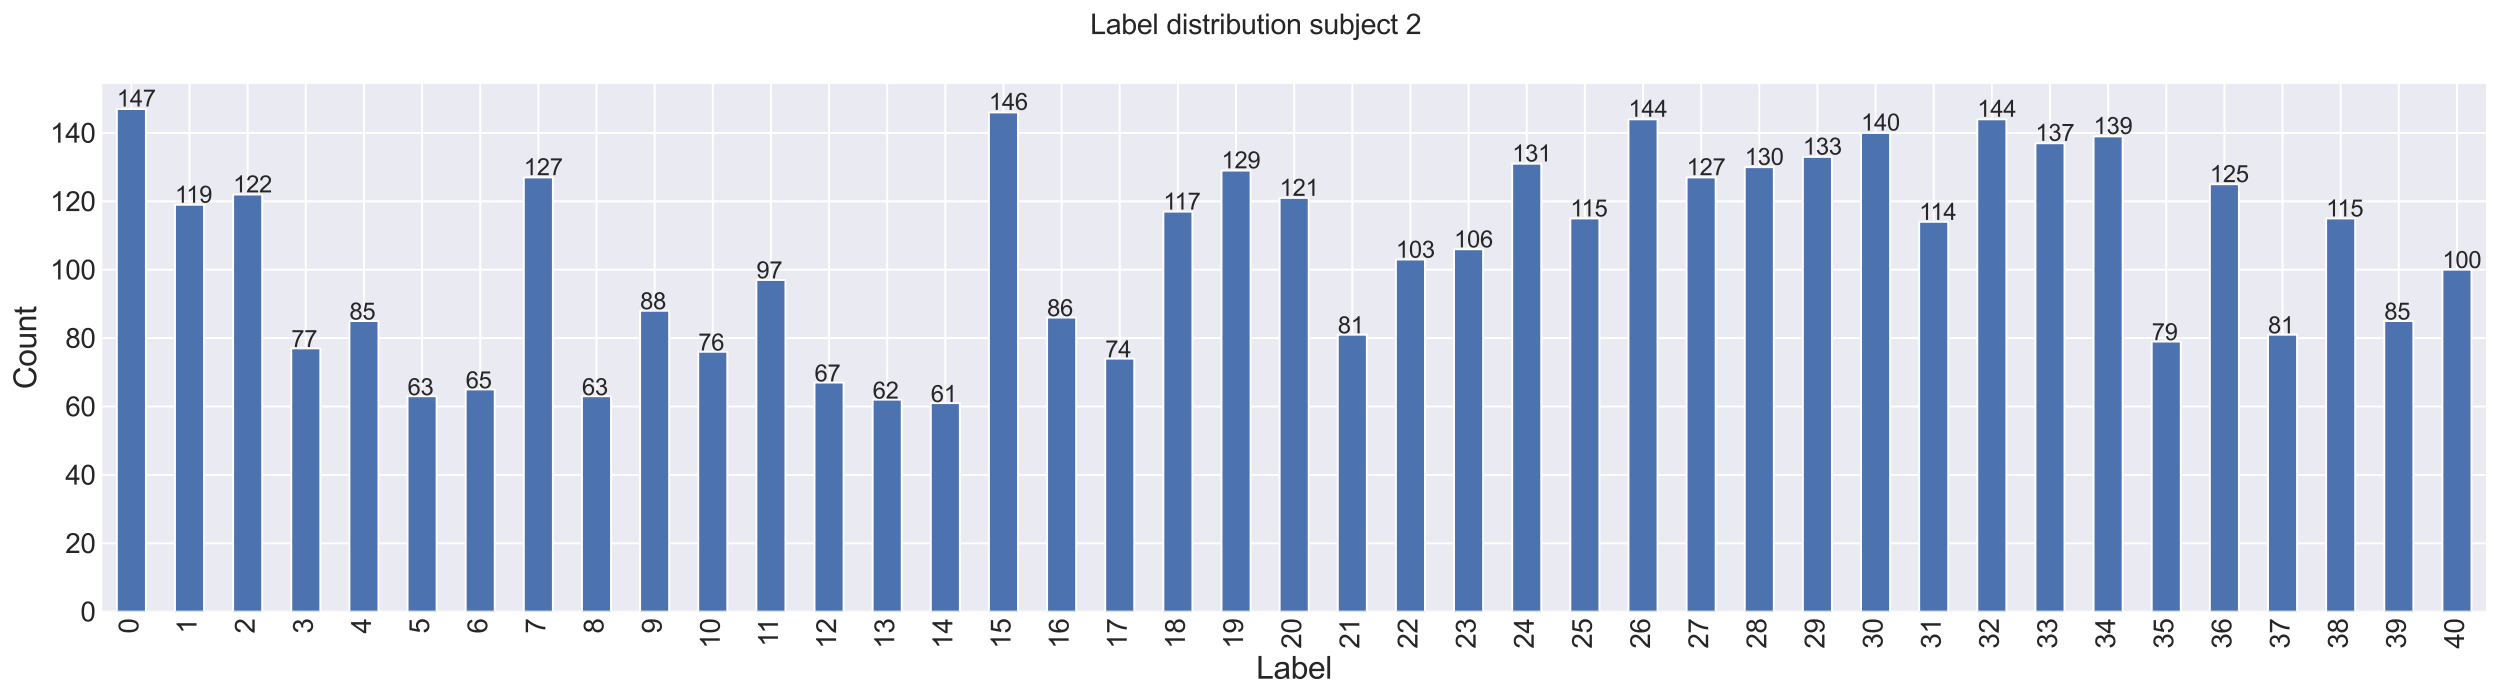 <?xml version="1.0" encoding="utf-8" standalone="no"?>
<!DOCTYPE svg PUBLIC "-//W3C//DTD SVG 1.1//EN"
  "http://www.w3.org/Graphics/SVG/1.1/DTD/svg11.dtd">
<svg xmlns:xlink="http://www.w3.org/1999/xlink" width="1287.488pt" height="359.903pt" viewBox="0 0 1287.488 359.903" xmlns="http://www.w3.org/2000/svg" version="1.1">
 <defs>
  <style type="text/css">*{stroke-linejoin: round; stroke-linecap: butt}</style>
 </defs>
 <g id="figure_1">
  <g id="patch_1">
   <path d="M 0 359.903 
L 1287.488 359.903 
L 1287.488 0 
L 0 0 
z
" style="fill: #ffffff"/>
  </g>
  <g id="axes_1">
   <g id="patch_2">
    <path d="M 52.688 315 
L 1280.288 315 
L 1280.288 43.2 
L 52.688 43.2 
z
" style="fill: #eaeaf2"/>
   </g>
   <g id="matplotlib.axis_1">
    <g id="xtick_1">
     <g id="line2d_1">
      <path d="M 67.659 315 
L 67.659 43.2 
" clip-path="url(#pab0246511f)" style="fill: none; stroke: #ffffff; stroke-linecap: round"/>
     </g>
     <g id="text_1">
      <!-- 0 -->
      <g style="fill: #262626" transform="translate(71.278 326.285)rotate(-90)scale(0.14 -0.14)">
       <defs>
        <path id="ArialMT-30" d="M 266 2259 
Q 266 3072 433 3567 
Q 600 4063 929 4331 
Q 1259 4600 1759 4600 
Q 2128 4600 2406 4451 
Q 2684 4303 2865 4023 
Q 3047 3744 3150 3342 
Q 3253 2941 3253 2259 
Q 3253 1453 3087 958 
Q 2922 463 2592 192 
Q 2263 -78 1759 -78 
Q 1097 -78 719 397 
Q 266 969 266 2259 
z
M 844 2259 
Q 844 1131 1108 757 
Q 1372 384 1759 384 
Q 2147 384 2411 759 
Q 2675 1134 2675 2259 
Q 2675 3391 2411 3762 
Q 2147 4134 1753 4134 
Q 1366 4134 1134 3806 
Q 844 3388 844 2259 
z
" transform="scale(0.016)"/>
       </defs>
       <use xlink:href="#ArialMT-30"/>
      </g>
     </g>
    </g>
    <g id="xtick_2">
     <g id="line2d_2">
      <path d="M 97.601 315 
L 97.601 43.2 
" clip-path="url(#pab0246511f)" style="fill: none; stroke: #ffffff; stroke-linecap: round"/>
     </g>
     <g id="text_2">
      <!-- 1 -->
      <g style="fill: #262626" transform="translate(101.22 326.285)rotate(-90)scale(0.14 -0.14)">
       <defs>
        <path id="ArialMT-31" d="M 2384 0 
L 1822 0 
L 1822 3584 
Q 1619 3391 1289 3197 
Q 959 3003 697 2906 
L 697 3450 
Q 1169 3672 1522 3987 
Q 1875 4303 2022 4600 
L 2384 4600 
L 2384 0 
z
" transform="scale(0.016)"/>
       </defs>
       <use xlink:href="#ArialMT-31"/>
      </g>
     </g>
    </g>
    <g id="xtick_3">
     <g id="line2d_3">
      <path d="M 127.542 315 
L 127.542 43.2 
" clip-path="url(#pab0246511f)" style="fill: none; stroke: #ffffff; stroke-linecap: round"/>
     </g>
     <g id="text_3">
      <!-- 2 -->
      <g style="fill: #262626" transform="translate(131.161 326.285)rotate(-90)scale(0.14 -0.14)">
       <defs>
        <path id="ArialMT-32" d="M 3222 541 
L 3222 0 
L 194 0 
Q 188 203 259 391 
Q 375 700 629 1000 
Q 884 1300 1366 1694 
Q 2113 2306 2375 2664 
Q 2638 3022 2638 3341 
Q 2638 3675 2398 3904 
Q 2159 4134 1775 4134 
Q 1369 4134 1125 3890 
Q 881 3647 878 3216 
L 300 3275 
Q 359 3922 746 4261 
Q 1134 4600 1788 4600 
Q 2447 4600 2831 4234 
Q 3216 3869 3216 3328 
Q 3216 3053 3103 2787 
Q 2991 2522 2730 2228 
Q 2469 1934 1863 1422 
Q 1356 997 1212 845 
Q 1069 694 975 541 
L 3222 541 
z
" transform="scale(0.016)"/>
       </defs>
       <use xlink:href="#ArialMT-32"/>
      </g>
     </g>
    </g>
    <g id="xtick_4">
     <g id="line2d_4">
      <path d="M 157.484 315 
L 157.484 43.2 
" clip-path="url(#pab0246511f)" style="fill: none; stroke: #ffffff; stroke-linecap: round"/>
     </g>
     <g id="text_4">
      <!-- 3 -->
      <g style="fill: #262626" transform="translate(161.103 326.285)rotate(-90)scale(0.14 -0.14)">
       <defs>
        <path id="ArialMT-33" d="M 269 1209 
L 831 1284 
Q 928 806 1161 595 
Q 1394 384 1728 384 
Q 2125 384 2398 659 
Q 2672 934 2672 1341 
Q 2672 1728 2419 1979 
Q 2166 2231 1775 2231 
Q 1616 2231 1378 2169 
L 1441 2663 
Q 1497 2656 1531 2656 
Q 1891 2656 2178 2843 
Q 2466 3031 2466 3422 
Q 2466 3731 2256 3934 
Q 2047 4138 1716 4138 
Q 1388 4138 1169 3931 
Q 950 3725 888 3313 
L 325 3413 
Q 428 3978 793 4289 
Q 1159 4600 1703 4600 
Q 2078 4600 2393 4439 
Q 2709 4278 2876 4000 
Q 3044 3722 3044 3409 
Q 3044 3113 2884 2869 
Q 2725 2625 2413 2481 
Q 2819 2388 3044 2092 
Q 3269 1797 3269 1353 
Q 3269 753 2831 336 
Q 2394 -81 1725 -81 
Q 1122 -81 723 278 
Q 325 638 269 1209 
z
" transform="scale(0.016)"/>
       </defs>
       <use xlink:href="#ArialMT-33"/>
      </g>
     </g>
    </g>
    <g id="xtick_5">
     <g id="line2d_5">
      <path d="M 187.425 315 
L 187.425 43.2 
" clip-path="url(#pab0246511f)" style="fill: none; stroke: #ffffff; stroke-linecap: round"/>
     </g>
     <g id="text_5">
      <!-- 4 -->
      <g style="fill: #262626" transform="translate(191.044 326.285)rotate(-90)scale(0.14 -0.14)">
       <defs>
        <path id="ArialMT-34" d="M 2069 0 
L 2069 1097 
L 81 1097 
L 81 1613 
L 2172 4581 
L 2631 4581 
L 2631 1613 
L 3250 1613 
L 3250 1097 
L 2631 1097 
L 2631 0 
L 2069 0 
z
M 2069 1613 
L 2069 3678 
L 634 1613 
L 2069 1613 
z
" transform="scale(0.016)"/>
       </defs>
       <use xlink:href="#ArialMT-34"/>
      </g>
     </g>
    </g>
    <g id="xtick_6">
     <g id="line2d_6">
      <path d="M 217.366 315 
L 217.366 43.2 
" clip-path="url(#pab0246511f)" style="fill: none; stroke: #ffffff; stroke-linecap: round"/>
     </g>
     <g id="text_6">
      <!-- 5 -->
      <g style="fill: #262626" transform="translate(220.986 326.285)rotate(-90)scale(0.14 -0.14)">
       <defs>
        <path id="ArialMT-35" d="M 266 1200 
L 856 1250 
Q 922 819 1161 601 
Q 1400 384 1738 384 
Q 2144 384 2425 690 
Q 2706 997 2706 1503 
Q 2706 1984 2436 2262 
Q 2166 2541 1728 2541 
Q 1456 2541 1237 2417 
Q 1019 2294 894 2097 
L 366 2166 
L 809 4519 
L 3088 4519 
L 3088 3981 
L 1259 3981 
L 1013 2750 
Q 1425 3038 1878 3038 
Q 2478 3038 2890 2622 
Q 3303 2206 3303 1553 
Q 3303 931 2941 478 
Q 2500 -78 1738 -78 
Q 1113 -78 717 272 
Q 322 622 266 1200 
z
" transform="scale(0.016)"/>
       </defs>
       <use xlink:href="#ArialMT-35"/>
      </g>
     </g>
    </g>
    <g id="xtick_7">
     <g id="line2d_7">
      <path d="M 247.308 315 
L 247.308 43.2 
" clip-path="url(#pab0246511f)" style="fill: none; stroke: #ffffff; stroke-linecap: round"/>
     </g>
     <g id="text_7">
      <!-- 6 -->
      <g style="fill: #262626" transform="translate(250.927 326.285)rotate(-90)scale(0.14 -0.14)">
       <defs>
        <path id="ArialMT-36" d="M 3184 3459 
L 2625 3416 
Q 2550 3747 2413 3897 
Q 2184 4138 1850 4138 
Q 1581 4138 1378 3988 
Q 1113 3794 959 3422 
Q 806 3050 800 2363 
Q 1003 2672 1297 2822 
Q 1591 2972 1913 2972 
Q 2475 2972 2870 2558 
Q 3266 2144 3266 1488 
Q 3266 1056 3080 686 
Q 2894 316 2569 119 
Q 2244 -78 1831 -78 
Q 1128 -78 684 439 
Q 241 956 241 2144 
Q 241 3472 731 4075 
Q 1159 4600 1884 4600 
Q 2425 4600 2770 4297 
Q 3116 3994 3184 3459 
z
M 888 1484 
Q 888 1194 1011 928 
Q 1134 663 1356 523 
Q 1578 384 1822 384 
Q 2178 384 2434 671 
Q 2691 959 2691 1453 
Q 2691 1928 2437 2201 
Q 2184 2475 1800 2475 
Q 1419 2475 1153 2201 
Q 888 1928 888 1484 
z
" transform="scale(0.016)"/>
       </defs>
       <use xlink:href="#ArialMT-36"/>
      </g>
     </g>
    </g>
    <g id="xtick_8">
     <g id="line2d_8">
      <path d="M 277.249 315 
L 277.249 43.2 
" clip-path="url(#pab0246511f)" style="fill: none; stroke: #ffffff; stroke-linecap: round"/>
     </g>
     <g id="text_8">
      <!-- 7 -->
      <g style="fill: #262626" transform="translate(280.869 326.285)rotate(-90)scale(0.14 -0.14)">
       <defs>
        <path id="ArialMT-37" d="M 303 3981 
L 303 4522 
L 3269 4522 
L 3269 4084 
Q 2831 3619 2401 2847 
Q 1972 2075 1738 1259 
Q 1569 684 1522 0 
L 944 0 
Q 953 541 1156 1306 
Q 1359 2072 1739 2783 
Q 2119 3494 2547 3981 
L 303 3981 
z
" transform="scale(0.016)"/>
       </defs>
       <use xlink:href="#ArialMT-37"/>
      </g>
     </g>
    </g>
    <g id="xtick_9">
     <g id="line2d_9">
      <path d="M 307.191 315 
L 307.191 43.2 
" clip-path="url(#pab0246511f)" style="fill: none; stroke: #ffffff; stroke-linecap: round"/>
     </g>
     <g id="text_9">
      <!-- 8 -->
      <g style="fill: #262626" transform="translate(310.81 326.285)rotate(-90)scale(0.14 -0.14)">
       <defs>
        <path id="ArialMT-38" d="M 1131 2484 
Q 781 2613 612 2850 
Q 444 3088 444 3419 
Q 444 3919 803 4259 
Q 1163 4600 1759 4600 
Q 2359 4600 2725 4251 
Q 3091 3903 3091 3403 
Q 3091 3084 2923 2848 
Q 2756 2613 2416 2484 
Q 2838 2347 3058 2040 
Q 3278 1734 3278 1309 
Q 3278 722 2862 322 
Q 2447 -78 1769 -78 
Q 1091 -78 675 323 
Q 259 725 259 1325 
Q 259 1772 486 2073 
Q 713 2375 1131 2484 
z
M 1019 3438 
Q 1019 3113 1228 2906 
Q 1438 2700 1772 2700 
Q 2097 2700 2305 2904 
Q 2513 3109 2513 3406 
Q 2513 3716 2298 3927 
Q 2084 4138 1766 4138 
Q 1444 4138 1231 3931 
Q 1019 3725 1019 3438 
z
M 838 1322 
Q 838 1081 952 856 
Q 1066 631 1291 507 
Q 1516 384 1775 384 
Q 2178 384 2440 643 
Q 2703 903 2703 1303 
Q 2703 1709 2433 1975 
Q 2163 2241 1756 2241 
Q 1359 2241 1098 1978 
Q 838 1716 838 1322 
z
" transform="scale(0.016)"/>
       </defs>
       <use xlink:href="#ArialMT-38"/>
      </g>
     </g>
    </g>
    <g id="xtick_10">
     <g id="line2d_10">
      <path d="M 337.132 315 
L 337.132 43.2 
" clip-path="url(#pab0246511f)" style="fill: none; stroke: #ffffff; stroke-linecap: round"/>
     </g>
     <g id="text_10">
      <!-- 9 -->
      <g style="fill: #262626" transform="translate(340.752 326.285)rotate(-90)scale(0.14 -0.14)">
       <defs>
        <path id="ArialMT-39" d="M 350 1059 
L 891 1109 
Q 959 728 1153 556 
Q 1347 384 1650 384 
Q 1909 384 2104 503 
Q 2300 622 2425 820 
Q 2550 1019 2634 1356 
Q 2719 1694 2719 2044 
Q 2719 2081 2716 2156 
Q 2547 1888 2255 1720 
Q 1963 1553 1622 1553 
Q 1053 1553 659 1965 
Q 266 2378 266 3053 
Q 266 3750 677 4175 
Q 1088 4600 1706 4600 
Q 2153 4600 2523 4359 
Q 2894 4119 3086 3673 
Q 3278 3228 3278 2384 
Q 3278 1506 3087 986 
Q 2897 466 2520 194 
Q 2144 -78 1638 -78 
Q 1100 -78 759 220 
Q 419 519 350 1059 
z
M 2653 3081 
Q 2653 3566 2395 3850 
Q 2138 4134 1775 4134 
Q 1400 4134 1122 3828 
Q 844 3522 844 3034 
Q 844 2597 1108 2323 
Q 1372 2050 1759 2050 
Q 2150 2050 2401 2323 
Q 2653 2597 2653 3081 
z
" transform="scale(0.016)"/>
       </defs>
       <use xlink:href="#ArialMT-39"/>
      </g>
     </g>
    </g>
    <g id="xtick_11">
     <g id="line2d_11">
      <path d="M 367.074 315 
L 367.074 43.2 
" clip-path="url(#pab0246511f)" style="fill: none; stroke: #ffffff; stroke-linecap: round"/>
     </g>
     <g id="text_11">
      <!-- 10 -->
      <g style="fill: #262626" transform="translate(370.693 334.071)rotate(-90)scale(0.14 -0.14)">
       <use xlink:href="#ArialMT-31"/>
       <use xlink:href="#ArialMT-30" x="55.615"/>
      </g>
     </g>
    </g>
    <g id="xtick_12">
     <g id="line2d_12">
      <path d="M 397.015 315 
L 397.015 43.2 
" clip-path="url(#pab0246511f)" style="fill: none; stroke: #ffffff; stroke-linecap: round"/>
     </g>
     <g id="text_12">
      <!-- 11 -->
      <g style="fill: #262626" transform="translate(400.634 333.038)rotate(-90)scale(0.14 -0.14)">
       <use xlink:href="#ArialMT-31"/>
       <use xlink:href="#ArialMT-31" x="48.24"/>
      </g>
     </g>
    </g>
    <g id="xtick_13">
     <g id="line2d_13">
      <path d="M 426.957 315 
L 426.957 43.2 
" clip-path="url(#pab0246511f)" style="fill: none; stroke: #ffffff; stroke-linecap: round"/>
     </g>
     <g id="text_13">
      <!-- 12 -->
      <g style="fill: #262626" transform="translate(430.576 334.071)rotate(-90)scale(0.14 -0.14)">
       <use xlink:href="#ArialMT-31"/>
       <use xlink:href="#ArialMT-32" x="55.615"/>
      </g>
     </g>
    </g>
    <g id="xtick_14">
     <g id="line2d_14">
      <path d="M 456.898 315 
L 456.898 43.2 
" clip-path="url(#pab0246511f)" style="fill: none; stroke: #ffffff; stroke-linecap: round"/>
     </g>
     <g id="text_14">
      <!-- 13 -->
      <g style="fill: #262626" transform="translate(460.517 334.071)rotate(-90)scale(0.14 -0.14)">
       <use xlink:href="#ArialMT-31"/>
       <use xlink:href="#ArialMT-33" x="55.615"/>
      </g>
     </g>
    </g>
    <g id="xtick_15">
     <g id="line2d_15">
      <path d="M 486.84 315 
L 486.84 43.2 
" clip-path="url(#pab0246511f)" style="fill: none; stroke: #ffffff; stroke-linecap: round"/>
     </g>
     <g id="text_15">
      <!-- 14 -->
      <g style="fill: #262626" transform="translate(490.459 334.071)rotate(-90)scale(0.14 -0.14)">
       <use xlink:href="#ArialMT-31"/>
       <use xlink:href="#ArialMT-34" x="55.615"/>
      </g>
     </g>
    </g>
    <g id="xtick_16">
     <g id="line2d_16">
      <path d="M 516.781 315 
L 516.781 43.2 
" clip-path="url(#pab0246511f)" style="fill: none; stroke: #ffffff; stroke-linecap: round"/>
     </g>
     <g id="text_16">
      <!-- 15 -->
      <g style="fill: #262626" transform="translate(520.4 334.071)rotate(-90)scale(0.14 -0.14)">
       <use xlink:href="#ArialMT-31"/>
       <use xlink:href="#ArialMT-35" x="55.615"/>
      </g>
     </g>
    </g>
    <g id="xtick_17">
     <g id="line2d_17">
      <path d="M 546.723 315 
L 546.723 43.2 
" clip-path="url(#pab0246511f)" style="fill: none; stroke: #ffffff; stroke-linecap: round"/>
     </g>
     <g id="text_17">
      <!-- 16 -->
      <g style="fill: #262626" transform="translate(550.342 334.071)rotate(-90)scale(0.14 -0.14)">
       <use xlink:href="#ArialMT-31"/>
       <use xlink:href="#ArialMT-36" x="55.615"/>
      </g>
     </g>
    </g>
    <g id="xtick_18">
     <g id="line2d_18">
      <path d="M 576.664 315 
L 576.664 43.2 
" clip-path="url(#pab0246511f)" style="fill: none; stroke: #ffffff; stroke-linecap: round"/>
     </g>
     <g id="text_18">
      <!-- 17 -->
      <g style="fill: #262626" transform="translate(580.283 334.071)rotate(-90)scale(0.14 -0.14)">
       <use xlink:href="#ArialMT-31"/>
       <use xlink:href="#ArialMT-37" x="55.615"/>
      </g>
     </g>
    </g>
    <g id="xtick_19">
     <g id="line2d_19">
      <path d="M 606.606 315 
L 606.606 43.2 
" clip-path="url(#pab0246511f)" style="fill: none; stroke: #ffffff; stroke-linecap: round"/>
     </g>
     <g id="text_19">
      <!-- 18 -->
      <g style="fill: #262626" transform="translate(610.225 334.071)rotate(-90)scale(0.14 -0.14)">
       <use xlink:href="#ArialMT-31"/>
       <use xlink:href="#ArialMT-38" x="55.615"/>
      </g>
     </g>
    </g>
    <g id="xtick_20">
     <g id="line2d_20">
      <path d="M 636.547 315 
L 636.547 43.2 
" clip-path="url(#pab0246511f)" style="fill: none; stroke: #ffffff; stroke-linecap: round"/>
     </g>
     <g id="text_20">
      <!-- 19 -->
      <g style="fill: #262626" transform="translate(640.166 334.071)rotate(-90)scale(0.14 -0.14)">
       <use xlink:href="#ArialMT-31"/>
       <use xlink:href="#ArialMT-39" x="55.615"/>
      </g>
     </g>
    </g>
    <g id="xtick_21">
     <g id="line2d_21">
      <path d="M 666.488 315 
L 666.488 43.2 
" clip-path="url(#pab0246511f)" style="fill: none; stroke: #ffffff; stroke-linecap: round"/>
     </g>
     <g id="text_21">
      <!-- 20 -->
      <g style="fill: #262626" transform="translate(670.108 334.071)rotate(-90)scale(0.14 -0.14)">
       <use xlink:href="#ArialMT-32"/>
       <use xlink:href="#ArialMT-30" x="55.615"/>
      </g>
     </g>
    </g>
    <g id="xtick_22">
     <g id="line2d_22">
      <path d="M 696.43 315 
L 696.43 43.2 
" clip-path="url(#pab0246511f)" style="fill: none; stroke: #ffffff; stroke-linecap: round"/>
     </g>
     <g id="text_22">
      <!-- 21 -->
      <g style="fill: #262626" transform="translate(700.049 334.071)rotate(-90)scale(0.14 -0.14)">
       <use xlink:href="#ArialMT-32"/>
       <use xlink:href="#ArialMT-31" x="55.615"/>
      </g>
     </g>
    </g>
    <g id="xtick_23">
     <g id="line2d_23">
      <path d="M 726.371 315 
L 726.371 43.2 
" clip-path="url(#pab0246511f)" style="fill: none; stroke: #ffffff; stroke-linecap: round"/>
     </g>
     <g id="text_23">
      <!-- 22 -->
      <g style="fill: #262626" transform="translate(729.991 334.071)rotate(-90)scale(0.14 -0.14)">
       <use xlink:href="#ArialMT-32"/>
       <use xlink:href="#ArialMT-32" x="55.615"/>
      </g>
     </g>
    </g>
    <g id="xtick_24">
     <g id="line2d_24">
      <path d="M 756.313 315 
L 756.313 43.2 
" clip-path="url(#pab0246511f)" style="fill: none; stroke: #ffffff; stroke-linecap: round"/>
     </g>
     <g id="text_24">
      <!-- 23 -->
      <g style="fill: #262626" transform="translate(759.932 334.071)rotate(-90)scale(0.14 -0.14)">
       <use xlink:href="#ArialMT-32"/>
       <use xlink:href="#ArialMT-33" x="55.615"/>
      </g>
     </g>
    </g>
    <g id="xtick_25">
     <g id="line2d_25">
      <path d="M 786.254 315 
L 786.254 43.2 
" clip-path="url(#pab0246511f)" style="fill: none; stroke: #ffffff; stroke-linecap: round"/>
     </g>
     <g id="text_25">
      <!-- 24 -->
      <g style="fill: #262626" transform="translate(789.874 334.071)rotate(-90)scale(0.14 -0.14)">
       <use xlink:href="#ArialMT-32"/>
       <use xlink:href="#ArialMT-34" x="55.615"/>
      </g>
     </g>
    </g>
    <g id="xtick_26">
     <g id="line2d_26">
      <path d="M 816.196 315 
L 816.196 43.2 
" clip-path="url(#pab0246511f)" style="fill: none; stroke: #ffffff; stroke-linecap: round"/>
     </g>
     <g id="text_26">
      <!-- 25 -->
      <g style="fill: #262626" transform="translate(819.815 334.071)rotate(-90)scale(0.14 -0.14)">
       <use xlink:href="#ArialMT-32"/>
       <use xlink:href="#ArialMT-35" x="55.615"/>
      </g>
     </g>
    </g>
    <g id="xtick_27">
     <g id="line2d_27">
      <path d="M 846.137 315 
L 846.137 43.2 
" clip-path="url(#pab0246511f)" style="fill: none; stroke: #ffffff; stroke-linecap: round"/>
     </g>
     <g id="text_27">
      <!-- 26 -->
      <g style="fill: #262626" transform="translate(849.756 334.071)rotate(-90)scale(0.14 -0.14)">
       <use xlink:href="#ArialMT-32"/>
       <use xlink:href="#ArialMT-36" x="55.615"/>
      </g>
     </g>
    </g>
    <g id="xtick_28">
     <g id="line2d_28">
      <path d="M 876.079 315 
L 876.079 43.2 
" clip-path="url(#pab0246511f)" style="fill: none; stroke: #ffffff; stroke-linecap: round"/>
     </g>
     <g id="text_28">
      <!-- 27 -->
      <g style="fill: #262626" transform="translate(879.698 334.071)rotate(-90)scale(0.14 -0.14)">
       <use xlink:href="#ArialMT-32"/>
       <use xlink:href="#ArialMT-37" x="55.615"/>
      </g>
     </g>
    </g>
    <g id="xtick_29">
     <g id="line2d_29">
      <path d="M 906.02 315 
L 906.02 43.2 
" clip-path="url(#pab0246511f)" style="fill: none; stroke: #ffffff; stroke-linecap: round"/>
     </g>
     <g id="text_29">
      <!-- 28 -->
      <g style="fill: #262626" transform="translate(909.639 334.071)rotate(-90)scale(0.14 -0.14)">
       <use xlink:href="#ArialMT-32"/>
       <use xlink:href="#ArialMT-38" x="55.615"/>
      </g>
     </g>
    </g>
    <g id="xtick_30">
     <g id="line2d_30">
      <path d="M 935.962 315 
L 935.962 43.2 
" clip-path="url(#pab0246511f)" style="fill: none; stroke: #ffffff; stroke-linecap: round"/>
     </g>
     <g id="text_30">
      <!-- 29 -->
      <g style="fill: #262626" transform="translate(939.581 334.071)rotate(-90)scale(0.14 -0.14)">
       <use xlink:href="#ArialMT-32"/>
       <use xlink:href="#ArialMT-39" x="55.615"/>
      </g>
     </g>
    </g>
    <g id="xtick_31">
     <g id="line2d_31">
      <path d="M 965.903 315 
L 965.903 43.2 
" clip-path="url(#pab0246511f)" style="fill: none; stroke: #ffffff; stroke-linecap: round"/>
     </g>
     <g id="text_31">
      <!-- 30 -->
      <g style="fill: #262626" transform="translate(969.522 334.071)rotate(-90)scale(0.14 -0.14)">
       <use xlink:href="#ArialMT-33"/>
       <use xlink:href="#ArialMT-30" x="55.615"/>
      </g>
     </g>
    </g>
    <g id="xtick_32">
     <g id="line2d_32">
      <path d="M 995.845 315 
L 995.845 43.2 
" clip-path="url(#pab0246511f)" style="fill: none; stroke: #ffffff; stroke-linecap: round"/>
     </g>
     <g id="text_32">
      <!-- 31 -->
      <g style="fill: #262626" transform="translate(999.464 334.071)rotate(-90)scale(0.14 -0.14)">
       <use xlink:href="#ArialMT-33"/>
       <use xlink:href="#ArialMT-31" x="55.615"/>
      </g>
     </g>
    </g>
    <g id="xtick_33">
     <g id="line2d_33">
      <path d="M 1025.786 315 
L 1025.786 43.2 
" clip-path="url(#pab0246511f)" style="fill: none; stroke: #ffffff; stroke-linecap: round"/>
     </g>
     <g id="text_33">
      <!-- 32 -->
      <g style="fill: #262626" transform="translate(1029.405 334.071)rotate(-90)scale(0.14 -0.14)">
       <use xlink:href="#ArialMT-33"/>
       <use xlink:href="#ArialMT-32" x="55.615"/>
      </g>
     </g>
    </g>
    <g id="xtick_34">
     <g id="line2d_34">
      <path d="M 1055.727 315 
L 1055.727 43.2 
" clip-path="url(#pab0246511f)" style="fill: none; stroke: #ffffff; stroke-linecap: round"/>
     </g>
     <g id="text_34">
      <!-- 33 -->
      <g style="fill: #262626" transform="translate(1059.347 334.071)rotate(-90)scale(0.14 -0.14)">
       <use xlink:href="#ArialMT-33"/>
       <use xlink:href="#ArialMT-33" x="55.615"/>
      </g>
     </g>
    </g>
    <g id="xtick_35">
     <g id="line2d_35">
      <path d="M 1085.669 315 
L 1085.669 43.2 
" clip-path="url(#pab0246511f)" style="fill: none; stroke: #ffffff; stroke-linecap: round"/>
     </g>
     <g id="text_35">
      <!-- 34 -->
      <g style="fill: #262626" transform="translate(1089.288 334.071)rotate(-90)scale(0.14 -0.14)">
       <use xlink:href="#ArialMT-33"/>
       <use xlink:href="#ArialMT-34" x="55.615"/>
      </g>
     </g>
    </g>
    <g id="xtick_36">
     <g id="line2d_36">
      <path d="M 1115.61 315 
L 1115.61 43.2 
" clip-path="url(#pab0246511f)" style="fill: none; stroke: #ffffff; stroke-linecap: round"/>
     </g>
     <g id="text_36">
      <!-- 35 -->
      <g style="fill: #262626" transform="translate(1119.23 334.071)rotate(-90)scale(0.14 -0.14)">
       <use xlink:href="#ArialMT-33"/>
       <use xlink:href="#ArialMT-35" x="55.615"/>
      </g>
     </g>
    </g>
    <g id="xtick_37">
     <g id="line2d_37">
      <path d="M 1145.552 315 
L 1145.552 43.2 
" clip-path="url(#pab0246511f)" style="fill: none; stroke: #ffffff; stroke-linecap: round"/>
     </g>
     <g id="text_37">
      <!-- 36 -->
      <g style="fill: #262626" transform="translate(1149.171 334.071)rotate(-90)scale(0.14 -0.14)">
       <use xlink:href="#ArialMT-33"/>
       <use xlink:href="#ArialMT-36" x="55.615"/>
      </g>
     </g>
    </g>
    <g id="xtick_38">
     <g id="line2d_38">
      <path d="M 1175.493 315 
L 1175.493 43.2 
" clip-path="url(#pab0246511f)" style="fill: none; stroke: #ffffff; stroke-linecap: round"/>
     </g>
     <g id="text_38">
      <!-- 37 -->
      <g style="fill: #262626" transform="translate(1179.113 334.071)rotate(-90)scale(0.14 -0.14)">
       <use xlink:href="#ArialMT-33"/>
       <use xlink:href="#ArialMT-37" x="55.615"/>
      </g>
     </g>
    </g>
    <g id="xtick_39">
     <g id="line2d_39">
      <path d="M 1205.435 315 
L 1205.435 43.2 
" clip-path="url(#pab0246511f)" style="fill: none; stroke: #ffffff; stroke-linecap: round"/>
     </g>
     <g id="text_39">
      <!-- 38 -->
      <g style="fill: #262626" transform="translate(1209.054 334.071)rotate(-90)scale(0.14 -0.14)">
       <use xlink:href="#ArialMT-33"/>
       <use xlink:href="#ArialMT-38" x="55.615"/>
      </g>
     </g>
    </g>
    <g id="xtick_40">
     <g id="line2d_40">
      <path d="M 1235.376 315 
L 1235.376 43.2 
" clip-path="url(#pab0246511f)" style="fill: none; stroke: #ffffff; stroke-linecap: round"/>
     </g>
     <g id="text_40">
      <!-- 39 -->
      <g style="fill: #262626" transform="translate(1238.995 334.071)rotate(-90)scale(0.14 -0.14)">
       <use xlink:href="#ArialMT-33"/>
       <use xlink:href="#ArialMT-39" x="55.615"/>
      </g>
     </g>
    </g>
    <g id="xtick_41">
     <g id="line2d_41">
      <path d="M 1265.318 315 
L 1265.318 43.2 
" clip-path="url(#pab0246511f)" style="fill: none; stroke: #ffffff; stroke-linecap: round"/>
     </g>
     <g id="text_41">
      <!-- 40 -->
      <g style="fill: #262626" transform="translate(1268.937 334.071)rotate(-90)scale(0.14 -0.14)">
       <use xlink:href="#ArialMT-34"/>
       <use xlink:href="#ArialMT-30" x="55.615"/>
      </g>
     </g>
    </g>
    <g id="text_42">
     <!-- Label -->
     <g style="fill: #262626" transform="translate(646.916 349.523)scale(0.16 -0.16)">
      <defs>
       <path id="ArialMT-4c" d="M 469 0 
L 469 4581 
L 1075 4581 
L 1075 541 
L 3331 541 
L 3331 0 
L 469 0 
z
" transform="scale(0.016)"/>
       <path id="ArialMT-61" d="M 2588 409 
Q 2275 144 1986 34 
Q 1697 -75 1366 -75 
Q 819 -75 525 192 
Q 231 459 231 875 
Q 231 1119 342 1320 
Q 453 1522 633 1644 
Q 813 1766 1038 1828 
Q 1203 1872 1538 1913 
Q 2219 1994 2541 2106 
Q 2544 2222 2544 2253 
Q 2544 2597 2384 2738 
Q 2169 2928 1744 2928 
Q 1347 2928 1158 2789 
Q 969 2650 878 2297 
L 328 2372 
Q 403 2725 575 2942 
Q 747 3159 1072 3276 
Q 1397 3394 1825 3394 
Q 2250 3394 2515 3294 
Q 2781 3194 2906 3042 
Q 3031 2891 3081 2659 
Q 3109 2516 3109 2141 
L 3109 1391 
Q 3109 606 3145 398 
Q 3181 191 3288 0 
L 2700 0 
Q 2613 175 2588 409 
z
M 2541 1666 
Q 2234 1541 1622 1453 
Q 1275 1403 1131 1340 
Q 988 1278 909 1158 
Q 831 1038 831 891 
Q 831 666 1001 516 
Q 1172 366 1500 366 
Q 1825 366 2078 508 
Q 2331 650 2450 897 
Q 2541 1088 2541 1459 
L 2541 1666 
z
" transform="scale(0.016)"/>
       <path id="ArialMT-62" d="M 941 0 
L 419 0 
L 419 4581 
L 981 4581 
L 981 2947 
Q 1338 3394 1891 3394 
Q 2197 3394 2470 3270 
Q 2744 3147 2920 2923 
Q 3097 2700 3197 2384 
Q 3297 2069 3297 1709 
Q 3297 856 2875 390 
Q 2453 -75 1863 -75 
Q 1275 -75 941 416 
L 941 0 
z
M 934 1684 
Q 934 1088 1097 822 
Q 1363 388 1816 388 
Q 2184 388 2453 708 
Q 2722 1028 2722 1663 
Q 2722 2313 2464 2622 
Q 2206 2931 1841 2931 
Q 1472 2931 1203 2611 
Q 934 2291 934 1684 
z
" transform="scale(0.016)"/>
       <path id="ArialMT-65" d="M 2694 1069 
L 3275 997 
Q 3138 488 2766 206 
Q 2394 -75 1816 -75 
Q 1088 -75 661 373 
Q 234 822 234 1631 
Q 234 2469 665 2931 
Q 1097 3394 1784 3394 
Q 2450 3394 2872 2941 
Q 3294 2488 3294 1666 
Q 3294 1616 3291 1516 
L 816 1516 
Q 847 969 1125 678 
Q 1403 388 1819 388 
Q 2128 388 2347 550 
Q 2566 713 2694 1069 
z
M 847 1978 
L 2700 1978 
Q 2663 2397 2488 2606 
Q 2219 2931 1791 2931 
Q 1403 2931 1139 2672 
Q 875 2413 847 1978 
z
" transform="scale(0.016)"/>
       <path id="ArialMT-6c" d="M 409 0 
L 409 4581 
L 972 4581 
L 972 0 
L 409 0 
z
" transform="scale(0.016)"/>
      </defs>
      <use xlink:href="#ArialMT-4c"/>
      <use xlink:href="#ArialMT-61" x="55.615"/>
      <use xlink:href="#ArialMT-62" x="111.23"/>
      <use xlink:href="#ArialMT-65" x="166.846"/>
      <use xlink:href="#ArialMT-6c" x="222.461"/>
     </g>
    </g>
   </g>
   <g id="matplotlib.axis_2">
    <g id="ytick_1">
     <g id="line2d_42">
      <path d="M 52.688 315 
L 1280.288 315 
" clip-path="url(#pab0246511f)" style="fill: none; stroke: #ffffff; stroke-linecap: round"/>
     </g>
     <g id="text_43">
      <!-- 0 -->
      <g style="fill: #262626" transform="translate(41.403 320.01)scale(0.14 -0.14)">
       <use xlink:href="#ArialMT-30"/>
      </g>
     </g>
    </g>
    <g id="ytick_2">
     <g id="line2d_43">
      <path d="M 52.688 279.781 
L 1280.288 279.781 
" clip-path="url(#pab0246511f)" style="fill: none; stroke: #ffffff; stroke-linecap: round"/>
     </g>
     <g id="text_44">
      <!-- 20 -->
      <g style="fill: #262626" transform="translate(33.618 284.792)scale(0.14 -0.14)">
       <use xlink:href="#ArialMT-32"/>
       <use xlink:href="#ArialMT-30" x="55.615"/>
      </g>
     </g>
    </g>
    <g id="ytick_3">
     <g id="line2d_44">
      <path d="M 52.688 244.563 
L 1280.288 244.563 
" clip-path="url(#pab0246511f)" style="fill: none; stroke: #ffffff; stroke-linecap: round"/>
     </g>
     <g id="text_45">
      <!-- 40 -->
      <g style="fill: #262626" transform="translate(33.618 249.573)scale(0.14 -0.14)">
       <use xlink:href="#ArialMT-34"/>
       <use xlink:href="#ArialMT-30" x="55.615"/>
      </g>
     </g>
    </g>
    <g id="ytick_4">
     <g id="line2d_45">
      <path d="M 52.688 209.344 
L 1280.288 209.344 
" clip-path="url(#pab0246511f)" style="fill: none; stroke: #ffffff; stroke-linecap: round"/>
     </g>
     <g id="text_46">
      <!-- 60 -->
      <g style="fill: #262626" transform="translate(33.618 214.354)scale(0.14 -0.14)">
       <use xlink:href="#ArialMT-36"/>
       <use xlink:href="#ArialMT-30" x="55.615"/>
      </g>
     </g>
    </g>
    <g id="ytick_5">
     <g id="line2d_46">
      <path d="M 52.688 174.125 
L 1280.288 174.125 
" clip-path="url(#pab0246511f)" style="fill: none; stroke: #ffffff; stroke-linecap: round"/>
     </g>
     <g id="text_47">
      <!-- 80 -->
      <g style="fill: #262626" transform="translate(33.618 179.136)scale(0.14 -0.14)">
       <use xlink:href="#ArialMT-38"/>
       <use xlink:href="#ArialMT-30" x="55.615"/>
      </g>
     </g>
    </g>
    <g id="ytick_6">
     <g id="line2d_47">
      <path d="M 52.688 138.907 
L 1280.288 138.907 
" clip-path="url(#pab0246511f)" style="fill: none; stroke: #ffffff; stroke-linecap: round"/>
     </g>
     <g id="text_48">
      <!-- 100 -->
      <g style="fill: #262626" transform="translate(25.832 143.917)scale(0.14 -0.14)">
       <use xlink:href="#ArialMT-31"/>
       <use xlink:href="#ArialMT-30" x="55.615"/>
       <use xlink:href="#ArialMT-30" x="111.23"/>
      </g>
     </g>
    </g>
    <g id="ytick_7">
     <g id="line2d_48">
      <path d="M 52.688 103.688 
L 1280.288 103.688 
" clip-path="url(#pab0246511f)" style="fill: none; stroke: #ffffff; stroke-linecap: round"/>
     </g>
     <g id="text_49">
      <!-- 120 -->
      <g style="fill: #262626" transform="translate(25.832 108.699)scale(0.14 -0.14)">
       <use xlink:href="#ArialMT-31"/>
       <use xlink:href="#ArialMT-32" x="55.615"/>
       <use xlink:href="#ArialMT-30" x="111.23"/>
      </g>
     </g>
    </g>
    <g id="ytick_8">
     <g id="line2d_49">
      <path d="M 52.688 68.469 
L 1280.288 68.469 
" clip-path="url(#pab0246511f)" style="fill: none; stroke: #ffffff; stroke-linecap: round"/>
     </g>
     <g id="text_50">
      <!-- 140 -->
      <g style="fill: #262626" transform="translate(25.832 73.48)scale(0.14 -0.14)">
       <use xlink:href="#ArialMT-31"/>
       <use xlink:href="#ArialMT-34" x="55.615"/>
       <use xlink:href="#ArialMT-30" x="111.23"/>
      </g>
     </g>
    </g>
    <g id="text_51">
     <!-- Count -->
     <g style="fill: #262626" transform="translate(18.652 200.446)rotate(-90)scale(0.16 -0.16)">
      <defs>
       <path id="ArialMT-43" d="M 3763 1606 
L 4369 1453 
Q 4178 706 3683 314 
Q 3188 -78 2472 -78 
Q 1731 -78 1267 223 
Q 803 525 561 1097 
Q 319 1669 319 2325 
Q 319 3041 592 3573 
Q 866 4106 1370 4382 
Q 1875 4659 2481 4659 
Q 3169 4659 3637 4309 
Q 4106 3959 4291 3325 
L 3694 3184 
Q 3534 3684 3231 3912 
Q 2928 4141 2469 4141 
Q 1941 4141 1586 3887 
Q 1231 3634 1087 3207 
Q 944 2781 944 2328 
Q 944 1744 1114 1308 
Q 1284 872 1643 656 
Q 2003 441 2422 441 
Q 2931 441 3284 734 
Q 3638 1028 3763 1606 
z
" transform="scale(0.016)"/>
       <path id="ArialMT-6f" d="M 213 1659 
Q 213 2581 725 3025 
Q 1153 3394 1769 3394 
Q 2453 3394 2887 2945 
Q 3322 2497 3322 1706 
Q 3322 1066 3130 698 
Q 2938 331 2570 128 
Q 2203 -75 1769 -75 
Q 1072 -75 642 372 
Q 213 819 213 1659 
z
M 791 1659 
Q 791 1022 1069 705 
Q 1347 388 1769 388 
Q 2188 388 2466 706 
Q 2744 1025 2744 1678 
Q 2744 2294 2464 2611 
Q 2184 2928 1769 2928 
Q 1347 2928 1069 2612 
Q 791 2297 791 1659 
z
" transform="scale(0.016)"/>
       <path id="ArialMT-75" d="M 2597 0 
L 2597 488 
Q 2209 -75 1544 -75 
Q 1250 -75 995 37 
Q 741 150 617 320 
Q 494 491 444 738 
Q 409 903 409 1263 
L 409 3319 
L 972 3319 
L 972 1478 
Q 972 1038 1006 884 
Q 1059 663 1231 536 
Q 1403 409 1656 409 
Q 1909 409 2131 539 
Q 2353 669 2445 892 
Q 2538 1116 2538 1541 
L 2538 3319 
L 3100 3319 
L 3100 0 
L 2597 0 
z
" transform="scale(0.016)"/>
       <path id="ArialMT-6e" d="M 422 0 
L 422 3319 
L 928 3319 
L 928 2847 
Q 1294 3394 1984 3394 
Q 2284 3394 2536 3286 
Q 2788 3178 2913 3003 
Q 3038 2828 3088 2588 
Q 3119 2431 3119 2041 
L 3119 0 
L 2556 0 
L 2556 2019 
Q 2556 2363 2490 2533 
Q 2425 2703 2258 2804 
Q 2091 2906 1866 2906 
Q 1506 2906 1245 2678 
Q 984 2450 984 1813 
L 984 0 
L 422 0 
z
" transform="scale(0.016)"/>
       <path id="ArialMT-74" d="M 1650 503 
L 1731 6 
Q 1494 -44 1306 -44 
Q 1000 -44 831 53 
Q 663 150 594 308 
Q 525 466 525 972 
L 525 2881 
L 113 2881 
L 113 3319 
L 525 3319 
L 525 4141 
L 1084 4478 
L 1084 3319 
L 1650 3319 
L 1650 2881 
L 1084 2881 
L 1084 941 
Q 1084 700 1114 631 
Q 1144 563 1211 522 
Q 1278 481 1403 481 
Q 1497 481 1650 503 
z
" transform="scale(0.016)"/>
      </defs>
      <use xlink:href="#ArialMT-43"/>
      <use xlink:href="#ArialMT-6f" x="72.217"/>
      <use xlink:href="#ArialMT-75" x="127.832"/>
      <use xlink:href="#ArialMT-6e" x="183.447"/>
      <use xlink:href="#ArialMT-74" x="239.062"/>
     </g>
    </g>
   </g>
   <g id="patch_3">
    <path d="M 60.174 315 
L 75.145 315 
L 75.145 56.143 
L 60.174 56.143 
z
" clip-path="url(#pab0246511f)" style="fill: #4c72b0; stroke: #ffffff; stroke-linejoin: miter"/>
   </g>
   <g id="patch_4">
    <path d="M 90.115 315 
L 105.086 315 
L 105.086 105.449 
L 90.115 105.449 
z
" clip-path="url(#pab0246511f)" style="fill: #4c72b0; stroke: #ffffff; stroke-linejoin: miter"/>
   </g>
   <g id="patch_5">
    <path d="M 120.057 315 
L 135.027 315 
L 135.027 100.166 
L 120.057 100.166 
z
" clip-path="url(#pab0246511f)" style="fill: #4c72b0; stroke: #ffffff; stroke-linejoin: miter"/>
   </g>
   <g id="patch_6">
    <path d="M 149.998 315 
L 164.969 315 
L 164.969 179.408 
L 149.998 179.408 
z
" clip-path="url(#pab0246511f)" style="fill: #4c72b0; stroke: #ffffff; stroke-linejoin: miter"/>
   </g>
   <g id="patch_7">
    <path d="M 179.94 315 
L 194.91 315 
L 194.91 165.321 
L 179.94 165.321 
z
" clip-path="url(#pab0246511f)" style="fill: #4c72b0; stroke: #ffffff; stroke-linejoin: miter"/>
   </g>
   <g id="patch_8">
    <path d="M 209.881 315 
L 224.852 315 
L 224.852 204.061 
L 209.881 204.061 
z
" clip-path="url(#pab0246511f)" style="fill: #4c72b0; stroke: #ffffff; stroke-linejoin: miter"/>
   </g>
   <g id="patch_9">
    <path d="M 239.823 315 
L 254.793 315 
L 254.793 200.539 
L 239.823 200.539 
z
" clip-path="url(#pab0246511f)" style="fill: #4c72b0; stroke: #ffffff; stroke-linejoin: miter"/>
   </g>
   <g id="patch_10">
    <path d="M 269.764 315 
L 284.735 315 
L 284.735 91.362 
L 269.764 91.362 
z
" clip-path="url(#pab0246511f)" style="fill: #4c72b0; stroke: #ffffff; stroke-linejoin: miter"/>
   </g>
   <g id="patch_11">
    <path d="M 299.706 315 
L 314.676 315 
L 314.676 204.061 
L 299.706 204.061 
z
" clip-path="url(#pab0246511f)" style="fill: #4c72b0; stroke: #ffffff; stroke-linejoin: miter"/>
   </g>
   <g id="patch_12">
    <path d="M 329.647 315 
L 344.618 315 
L 344.618 160.038 
L 329.647 160.038 
z
" clip-path="url(#pab0246511f)" style="fill: #4c72b0; stroke: #ffffff; stroke-linejoin: miter"/>
   </g>
   <g id="patch_13">
    <path d="M 359.588 315 
L 374.559 315 
L 374.559 181.169 
L 359.588 181.169 
z
" clip-path="url(#pab0246511f)" style="fill: #4c72b0; stroke: #ffffff; stroke-linejoin: miter"/>
   </g>
   <g id="patch_14">
    <path d="M 389.53 315 
L 404.501 315 
L 404.501 144.19 
L 389.53 144.19 
z
" clip-path="url(#pab0246511f)" style="fill: #4c72b0; stroke: #ffffff; stroke-linejoin: miter"/>
   </g>
   <g id="patch_15">
    <path d="M 419.471 315 
L 434.442 315 
L 434.442 197.017 
L 419.471 197.017 
z
" clip-path="url(#pab0246511f)" style="fill: #4c72b0; stroke: #ffffff; stroke-linejoin: miter"/>
   </g>
   <g id="patch_16">
    <path d="M 449.413 315 
L 464.384 315 
L 464.384 205.822 
L 449.413 205.822 
z
" clip-path="url(#pab0246511f)" style="fill: #4c72b0; stroke: #ffffff; stroke-linejoin: miter"/>
   </g>
   <g id="patch_17">
    <path d="M 479.354 315 
L 494.325 315 
L 494.325 207.583 
L 479.354 207.583 
z
" clip-path="url(#pab0246511f)" style="fill: #4c72b0; stroke: #ffffff; stroke-linejoin: miter"/>
   </g>
   <g id="patch_18">
    <path d="M 509.296 315 
L 524.266 315 
L 524.266 57.904 
L 509.296 57.904 
z
" clip-path="url(#pab0246511f)" style="fill: #4c72b0; stroke: #ffffff; stroke-linejoin: miter"/>
   </g>
   <g id="patch_19">
    <path d="M 539.237 315 
L 554.208 315 
L 554.208 163.56 
L 539.237 163.56 
z
" clip-path="url(#pab0246511f)" style="fill: #4c72b0; stroke: #ffffff; stroke-linejoin: miter"/>
   </g>
   <g id="patch_20">
    <path d="M 569.179 315 
L 584.149 315 
L 584.149 184.691 
L 569.179 184.691 
z
" clip-path="url(#pab0246511f)" style="fill: #4c72b0; stroke: #ffffff; stroke-linejoin: miter"/>
   </g>
   <g id="patch_21">
    <path d="M 599.12 315 
L 614.091 315 
L 614.091 108.971 
L 599.12 108.971 
z
" clip-path="url(#pab0246511f)" style="fill: #4c72b0; stroke: #ffffff; stroke-linejoin: miter"/>
   </g>
   <g id="patch_22">
    <path d="M 629.062 315 
L 644.032 315 
L 644.032 87.84 
L 629.062 87.84 
z
" clip-path="url(#pab0246511f)" style="fill: #4c72b0; stroke: #ffffff; stroke-linejoin: miter"/>
   </g>
   <g id="patch_23">
    <path d="M 659.003 315 
L 673.974 315 
L 673.974 101.927 
L 659.003 101.927 
z
" clip-path="url(#pab0246511f)" style="fill: #4c72b0; stroke: #ffffff; stroke-linejoin: miter"/>
   </g>
   <g id="patch_24">
    <path d="M 688.945 315 
L 703.915 315 
L 703.915 172.364 
L 688.945 172.364 
z
" clip-path="url(#pab0246511f)" style="fill: #4c72b0; stroke: #ffffff; stroke-linejoin: miter"/>
   </g>
   <g id="patch_25">
    <path d="M 718.886 315 
L 733.857 315 
L 733.857 133.624 
L 718.886 133.624 
z
" clip-path="url(#pab0246511f)" style="fill: #4c72b0; stroke: #ffffff; stroke-linejoin: miter"/>
   </g>
   <g id="patch_26">
    <path d="M 748.827 315 
L 763.798 315 
L 763.798 128.341 
L 748.827 128.341 
z
" clip-path="url(#pab0246511f)" style="fill: #4c72b0; stroke: #ffffff; stroke-linejoin: miter"/>
   </g>
   <g id="patch_27">
    <path d="M 778.769 315 
L 793.74 315 
L 793.74 84.318 
L 778.769 84.318 
z
" clip-path="url(#pab0246511f)" style="fill: #4c72b0; stroke: #ffffff; stroke-linejoin: miter"/>
   </g>
   <g id="patch_28">
    <path d="M 808.71 315 
L 823.681 315 
L 823.681 112.493 
L 808.71 112.493 
z
" clip-path="url(#pab0246511f)" style="fill: #4c72b0; stroke: #ffffff; stroke-linejoin: miter"/>
   </g>
   <g id="patch_29">
    <path d="M 838.652 315 
L 853.623 315 
L 853.623 61.426 
L 838.652 61.426 
z
" clip-path="url(#pab0246511f)" style="fill: #4c72b0; stroke: #ffffff; stroke-linejoin: miter"/>
   </g>
   <g id="patch_30">
    <path d="M 868.593 315 
L 883.564 315 
L 883.564 91.362 
L 868.593 91.362 
z
" clip-path="url(#pab0246511f)" style="fill: #4c72b0; stroke: #ffffff; stroke-linejoin: miter"/>
   </g>
   <g id="patch_31">
    <path d="M 898.535 315 
L 913.506 315 
L 913.506 86.079 
L 898.535 86.079 
z
" clip-path="url(#pab0246511f)" style="fill: #4c72b0; stroke: #ffffff; stroke-linejoin: miter"/>
   </g>
   <g id="patch_32">
    <path d="M 928.476 315 
L 943.447 315 
L 943.447 80.796 
L 928.476 80.796 
z
" clip-path="url(#pab0246511f)" style="fill: #4c72b0; stroke: #ffffff; stroke-linejoin: miter"/>
   </g>
   <g id="patch_33">
    <path d="M 958.418 315 
L 973.388 315 
L 973.388 68.469 
L 958.418 68.469 
z
" clip-path="url(#pab0246511f)" style="fill: #4c72b0; stroke: #ffffff; stroke-linejoin: miter"/>
   </g>
   <g id="patch_34">
    <path d="M 988.359 315 
L 1003.33 315 
L 1003.33 114.254 
L 988.359 114.254 
z
" clip-path="url(#pab0246511f)" style="fill: #4c72b0; stroke: #ffffff; stroke-linejoin: miter"/>
   </g>
   <g id="patch_35">
    <path d="M 1018.301 315 
L 1033.271 315 
L 1033.271 61.426 
L 1018.301 61.426 
z
" clip-path="url(#pab0246511f)" style="fill: #4c72b0; stroke: #ffffff; stroke-linejoin: miter"/>
   </g>
   <g id="patch_36">
    <path d="M 1048.242 315 
L 1063.213 315 
L 1063.213 73.752 
L 1048.242 73.752 
z
" clip-path="url(#pab0246511f)" style="fill: #4c72b0; stroke: #ffffff; stroke-linejoin: miter"/>
   </g>
   <g id="patch_37">
    <path d="M 1078.184 315 
L 1093.154 315 
L 1093.154 70.23 
L 1078.184 70.23 
z
" clip-path="url(#pab0246511f)" style="fill: #4c72b0; stroke: #ffffff; stroke-linejoin: miter"/>
   </g>
   <g id="patch_38">
    <path d="M 1108.125 315 
L 1123.096 315 
L 1123.096 175.886 
L 1108.125 175.886 
z
" clip-path="url(#pab0246511f)" style="fill: #4c72b0; stroke: #ffffff; stroke-linejoin: miter"/>
   </g>
   <g id="patch_39">
    <path d="M 1138.066 315 
L 1153.037 315 
L 1153.037 94.883 
L 1138.066 94.883 
z
" clip-path="url(#pab0246511f)" style="fill: #4c72b0; stroke: #ffffff; stroke-linejoin: miter"/>
   </g>
   <g id="patch_40">
    <path d="M 1168.008 315 
L 1182.979 315 
L 1182.979 172.364 
L 1168.008 172.364 
z
" clip-path="url(#pab0246511f)" style="fill: #4c72b0; stroke: #ffffff; stroke-linejoin: miter"/>
   </g>
   <g id="patch_41">
    <path d="M 1197.949 315 
L 1212.92 315 
L 1212.92 112.493 
L 1197.949 112.493 
z
" clip-path="url(#pab0246511f)" style="fill: #4c72b0; stroke: #ffffff; stroke-linejoin: miter"/>
   </g>
   <g id="patch_42">
    <path d="M 1227.891 315 
L 1242.862 315 
L 1242.862 165.321 
L 1227.891 165.321 
z
" clip-path="url(#pab0246511f)" style="fill: #4c72b0; stroke: #ffffff; stroke-linejoin: miter"/>
   </g>
   <g id="patch_43">
    <path d="M 1257.832 315 
L 1272.803 315 
L 1272.803 138.907 
L 1257.832 138.907 
z
" clip-path="url(#pab0246511f)" style="fill: #4c72b0; stroke: #ffffff; stroke-linejoin: miter"/>
   </g>
   <g id="patch_44">
    <path d="M 52.688 315 
L 52.688 43.2 
" style="fill: none"/>
   </g>
   <g id="patch_45">
    <path d="M 1280.288 315 
L 1280.288 43.2 
" style="fill: none"/>
   </g>
   <g id="patch_46">
    <path d="M 52.688 315 
L 1280.288 315 
" style="fill: none"/>
   </g>
   <g id="patch_47">
    <path d="M 52.688 43.2 
L 1280.288 43.2 
" style="fill: none"/>
   </g>
   <g id="text_52">
    <!-- 147 -->
    <g style="fill: #262626" transform="translate(60.174 54.849)scale(0.12 -0.12)">
     <use xlink:href="#ArialMT-31"/>
     <use xlink:href="#ArialMT-34" x="55.615"/>
     <use xlink:href="#ArialMT-37" x="111.23"/>
    </g>
   </g>
   <g id="text_53">
    <!-- 119 -->
    <g style="fill: #262626" transform="translate(90.115 104.401)scale(0.12 -0.12)">
     <use xlink:href="#ArialMT-31"/>
     <use xlink:href="#ArialMT-31" x="48.24"/>
     <use xlink:href="#ArialMT-39" x="103.855"/>
    </g>
   </g>
   <g id="text_54">
    <!-- 122 -->
    <g style="fill: #262626" transform="translate(120.057 99.092)scale(0.12 -0.12)">
     <use xlink:href="#ArialMT-31"/>
     <use xlink:href="#ArialMT-32" x="55.615"/>
     <use xlink:href="#ArialMT-32" x="111.23"/>
    </g>
   </g>
   <g id="text_55">
    <!-- 77 -->
    <g style="fill: #262626" transform="translate(149.998 178.73)scale(0.12 -0.12)">
     <use xlink:href="#ArialMT-37"/>
     <use xlink:href="#ArialMT-37" x="55.615"/>
    </g>
   </g>
   <g id="text_56">
    <!-- 85 -->
    <g style="fill: #262626" transform="translate(179.94 164.572)scale(0.12 -0.12)">
     <use xlink:href="#ArialMT-38"/>
     <use xlink:href="#ArialMT-35" x="55.615"/>
    </g>
   </g>
   <g id="text_57">
    <!-- 63 -->
    <g style="fill: #262626" transform="translate(209.881 203.507)scale(0.12 -0.12)">
     <use xlink:href="#ArialMT-36"/>
     <use xlink:href="#ArialMT-33" x="55.615"/>
    </g>
   </g>
   <g id="text_58">
    <!-- 65 -->
    <g style="fill: #262626" transform="translate(239.823 199.967)scale(0.12 -0.12)">
     <use xlink:href="#ArialMT-36"/>
     <use xlink:href="#ArialMT-35" x="55.615"/>
    </g>
   </g>
   <g id="text_59">
    <!-- 127 -->
    <g style="fill: #262626" transform="translate(269.764 90.243)scale(0.12 -0.12)">
     <use xlink:href="#ArialMT-31"/>
     <use xlink:href="#ArialMT-32" x="55.615"/>
     <use xlink:href="#ArialMT-37" x="111.23"/>
    </g>
   </g>
   <g id="text_60">
    <!-- 63 -->
    <g style="fill: #262626" transform="translate(299.706 203.507)scale(0.12 -0.12)">
     <use xlink:href="#ArialMT-36"/>
     <use xlink:href="#ArialMT-33" x="55.615"/>
    </g>
   </g>
   <g id="text_61">
    <!-- 88 -->
    <g style="fill: #262626" transform="translate(329.647 159.263)scale(0.12 -0.12)">
     <use xlink:href="#ArialMT-38"/>
     <use xlink:href="#ArialMT-38" x="55.615"/>
    </g>
   </g>
   <g id="text_62">
    <!-- 76 -->
    <g style="fill: #262626" transform="translate(359.588 180.5)scale(0.12 -0.12)">
     <use xlink:href="#ArialMT-37"/>
     <use xlink:href="#ArialMT-36" x="55.615"/>
    </g>
   </g>
   <g id="text_63">
    <!-- 97 -->
    <g style="fill: #262626" transform="translate(389.53 143.335)scale(0.12 -0.12)">
     <use xlink:href="#ArialMT-39"/>
     <use xlink:href="#ArialMT-37" x="55.615"/>
    </g>
   </g>
   <g id="text_64">
    <!-- 67 -->
    <g style="fill: #262626" transform="translate(419.471 196.428)scale(0.12 -0.12)">
     <use xlink:href="#ArialMT-36"/>
     <use xlink:href="#ArialMT-37" x="55.615"/>
    </g>
   </g>
   <g id="text_65">
    <!-- 62 -->
    <g style="fill: #262626" transform="translate(449.413 205.276)scale(0.12 -0.12)">
     <use xlink:href="#ArialMT-36"/>
     <use xlink:href="#ArialMT-32" x="55.615"/>
    </g>
   </g>
   <g id="text_66">
    <!-- 61 -->
    <g style="fill: #262626" transform="translate(479.354 207.046)scale(0.12 -0.12)">
     <use xlink:href="#ArialMT-36"/>
     <use xlink:href="#ArialMT-31" x="55.615"/>
    </g>
   </g>
   <g id="text_67">
    <!-- 146 -->
    <g style="fill: #262626" transform="translate(509.296 56.618)scale(0.12 -0.12)">
     <use xlink:href="#ArialMT-31"/>
     <use xlink:href="#ArialMT-34" x="55.615"/>
     <use xlink:href="#ArialMT-36" x="111.23"/>
    </g>
   </g>
   <g id="text_68">
    <!-- 86 -->
    <g style="fill: #262626" transform="translate(539.237 162.803)scale(0.12 -0.12)">
     <use xlink:href="#ArialMT-38"/>
     <use xlink:href="#ArialMT-36" x="55.615"/>
    </g>
   </g>
   <g id="text_69">
    <!-- 74 -->
    <g style="fill: #262626" transform="translate(569.179 184.039)scale(0.12 -0.12)">
     <use xlink:href="#ArialMT-37"/>
     <use xlink:href="#ArialMT-34" x="55.615"/>
    </g>
   </g>
   <g id="text_70">
    <!-- 117 -->
    <g style="fill: #262626" transform="translate(599.12 107.941)scale(0.12 -0.12)">
     <use xlink:href="#ArialMT-31"/>
     <use xlink:href="#ArialMT-31" x="48.24"/>
     <use xlink:href="#ArialMT-37" x="103.855"/>
    </g>
   </g>
   <g id="text_71">
    <!-- 129 -->
    <g style="fill: #262626" transform="translate(629.062 86.704)scale(0.12 -0.12)">
     <use xlink:href="#ArialMT-31"/>
     <use xlink:href="#ArialMT-32" x="55.615"/>
     <use xlink:href="#ArialMT-39" x="111.23"/>
    </g>
   </g>
   <g id="text_72">
    <!-- 121 -->
    <g style="fill: #262626" transform="translate(659.003 100.862)scale(0.12 -0.12)">
     <use xlink:href="#ArialMT-31"/>
     <use xlink:href="#ArialMT-32" x="55.615"/>
     <use xlink:href="#ArialMT-31" x="111.23"/>
    </g>
   </g>
   <g id="text_73">
    <!-- 81 -->
    <g style="fill: #262626" transform="translate(688.945 171.651)scale(0.12 -0.12)">
     <use xlink:href="#ArialMT-38"/>
     <use xlink:href="#ArialMT-31" x="55.615"/>
    </g>
   </g>
   <g id="text_74">
    <!-- 103 -->
    <g style="fill: #262626" transform="translate(718.886 132.717)scale(0.12 -0.12)">
     <use xlink:href="#ArialMT-31"/>
     <use xlink:href="#ArialMT-30" x="55.615"/>
     <use xlink:href="#ArialMT-33" x="111.23"/>
    </g>
   </g>
   <g id="text_75">
    <!-- 106 -->
    <g style="fill: #262626" transform="translate(748.827 127.408)scale(0.12 -0.12)">
     <use xlink:href="#ArialMT-31"/>
     <use xlink:href="#ArialMT-30" x="55.615"/>
     <use xlink:href="#ArialMT-36" x="111.23"/>
    </g>
   </g>
   <g id="text_76">
    <!-- 131 -->
    <g style="fill: #262626" transform="translate(778.769 83.164)scale(0.12 -0.12)">
     <use xlink:href="#ArialMT-31"/>
     <use xlink:href="#ArialMT-33" x="55.615"/>
     <use xlink:href="#ArialMT-31" x="111.23"/>
    </g>
   </g>
   <g id="text_77">
    <!-- 115 -->
    <g style="fill: #262626" transform="translate(808.71 111.48)scale(0.12 -0.12)">
     <use xlink:href="#ArialMT-31"/>
     <use xlink:href="#ArialMT-31" x="48.24"/>
     <use xlink:href="#ArialMT-35" x="103.855"/>
    </g>
   </g>
   <g id="text_78">
    <!-- 144 -->
    <g style="fill: #262626" transform="translate(838.652 60.158)scale(0.12 -0.12)">
     <use xlink:href="#ArialMT-31"/>
     <use xlink:href="#ArialMT-34" x="55.615"/>
     <use xlink:href="#ArialMT-34" x="111.23"/>
    </g>
   </g>
   <g id="text_79">
    <!-- 127 -->
    <g style="fill: #262626" transform="translate(868.593 90.243)scale(0.12 -0.12)">
     <use xlink:href="#ArialMT-31"/>
     <use xlink:href="#ArialMT-32" x="55.615"/>
     <use xlink:href="#ArialMT-37" x="111.23"/>
    </g>
   </g>
   <g id="text_80">
    <!-- 130 -->
    <g style="fill: #262626" transform="translate(898.535 84.934)scale(0.12 -0.12)">
     <use xlink:href="#ArialMT-31"/>
     <use xlink:href="#ArialMT-33" x="55.615"/>
     <use xlink:href="#ArialMT-30" x="111.23"/>
    </g>
   </g>
   <g id="text_81">
    <!-- 133 -->
    <g style="fill: #262626" transform="translate(928.476 79.625)scale(0.12 -0.12)">
     <use xlink:href="#ArialMT-31"/>
     <use xlink:href="#ArialMT-33" x="55.615"/>
     <use xlink:href="#ArialMT-33" x="111.23"/>
    </g>
   </g>
   <g id="text_82">
    <!-- 140 -->
    <g style="fill: #262626" transform="translate(958.418 67.237)scale(0.12 -0.12)">
     <use xlink:href="#ArialMT-31"/>
     <use xlink:href="#ArialMT-34" x="55.615"/>
     <use xlink:href="#ArialMT-30" x="111.23"/>
    </g>
   </g>
   <g id="text_83">
    <!-- 114 -->
    <g style="fill: #262626" transform="translate(988.359 113.25)scale(0.12 -0.12)">
     <use xlink:href="#ArialMT-31"/>
     <use xlink:href="#ArialMT-31" x="48.24"/>
     <use xlink:href="#ArialMT-34" x="103.855"/>
    </g>
   </g>
   <g id="text_84">
    <!-- 144 -->
    <g style="fill: #262626" transform="translate(1018.301 60.158)scale(0.12 -0.12)">
     <use xlink:href="#ArialMT-31"/>
     <use xlink:href="#ArialMT-34" x="55.615"/>
     <use xlink:href="#ArialMT-34" x="111.23"/>
    </g>
   </g>
   <g id="text_85">
    <!-- 137 -->
    <g style="fill: #262626" transform="translate(1048.242 72.546)scale(0.12 -0.12)">
     <use xlink:href="#ArialMT-31"/>
     <use xlink:href="#ArialMT-33" x="55.615"/>
     <use xlink:href="#ArialMT-37" x="111.23"/>
    </g>
   </g>
   <g id="text_86">
    <!-- 139 -->
    <g style="fill: #262626" transform="translate(1078.184 69.006)scale(0.12 -0.12)">
     <use xlink:href="#ArialMT-31"/>
     <use xlink:href="#ArialMT-33" x="55.615"/>
     <use xlink:href="#ArialMT-39" x="111.23"/>
    </g>
   </g>
   <g id="text_87">
    <!-- 79 -->
    <g style="fill: #262626" transform="translate(1108.125 175.191)scale(0.12 -0.12)">
     <use xlink:href="#ArialMT-37"/>
     <use xlink:href="#ArialMT-39" x="55.615"/>
    </g>
   </g>
   <g id="text_88">
    <!-- 125 -->
    <g style="fill: #262626" transform="translate(1138.066 93.783)scale(0.12 -0.12)">
     <use xlink:href="#ArialMT-31"/>
     <use xlink:href="#ArialMT-32" x="55.615"/>
     <use xlink:href="#ArialMT-35" x="111.23"/>
    </g>
   </g>
   <g id="text_89">
    <!-- 81 -->
    <g style="fill: #262626" transform="translate(1168.008 171.651)scale(0.12 -0.12)">
     <use xlink:href="#ArialMT-38"/>
     <use xlink:href="#ArialMT-31" x="55.615"/>
    </g>
   </g>
   <g id="text_90">
    <!-- 115 -->
    <g style="fill: #262626" transform="translate(1197.949 111.48)scale(0.12 -0.12)">
     <use xlink:href="#ArialMT-31"/>
     <use xlink:href="#ArialMT-31" x="48.24"/>
     <use xlink:href="#ArialMT-35" x="103.855"/>
    </g>
   </g>
   <g id="text_91">
    <!-- 85 -->
    <g style="fill: #262626" transform="translate(1227.891 164.572)scale(0.12 -0.12)">
     <use xlink:href="#ArialMT-38"/>
     <use xlink:href="#ArialMT-35" x="55.615"/>
    </g>
   </g>
   <g id="text_92">
    <!-- 100 -->
    <g style="fill: #262626" transform="translate(1257.832 138.026)scale(0.12 -0.12)">
     <use xlink:href="#ArialMT-31"/>
     <use xlink:href="#ArialMT-30" x="55.615"/>
     <use xlink:href="#ArialMT-30" x="111.23"/>
    </g>
   </g>
  </g>
  <g id="text_93">
   <!-- Label distribution subject 2 -->
   <g style="fill: #262626" transform="translate(561.44 17.55)scale(0.144 -0.144)">
    <defs>
     <path id="ArialMT-20" transform="scale(0.016)"/>
     <path id="ArialMT-64" d="M 2575 0 
L 2575 419 
Q 2259 -75 1647 -75 
Q 1250 -75 917 144 
Q 584 363 401 755 
Q 219 1147 219 1656 
Q 219 2153 384 2558 
Q 550 2963 881 3178 
Q 1213 3394 1622 3394 
Q 1922 3394 2156 3267 
Q 2391 3141 2538 2938 
L 2538 4581 
L 3097 4581 
L 3097 0 
L 2575 0 
z
M 797 1656 
Q 797 1019 1065 703 
Q 1334 388 1700 388 
Q 2069 388 2326 689 
Q 2584 991 2584 1609 
Q 2584 2291 2321 2609 
Q 2059 2928 1675 2928 
Q 1300 2928 1048 2622 
Q 797 2316 797 1656 
z
" transform="scale(0.016)"/>
     <path id="ArialMT-69" d="M 425 3934 
L 425 4581 
L 988 4581 
L 988 3934 
L 425 3934 
z
M 425 0 
L 425 3319 
L 988 3319 
L 988 0 
L 425 0 
z
" transform="scale(0.016)"/>
     <path id="ArialMT-73" d="M 197 991 
L 753 1078 
Q 800 744 1014 566 
Q 1228 388 1613 388 
Q 2000 388 2187 545 
Q 2375 703 2375 916 
Q 2375 1106 2209 1216 
Q 2094 1291 1634 1406 
Q 1016 1563 777 1677 
Q 538 1791 414 1992 
Q 291 2194 291 2438 
Q 291 2659 392 2848 
Q 494 3038 669 3163 
Q 800 3259 1026 3326 
Q 1253 3394 1513 3394 
Q 1903 3394 2198 3281 
Q 2494 3169 2634 2976 
Q 2775 2784 2828 2463 
L 2278 2388 
Q 2241 2644 2061 2787 
Q 1881 2931 1553 2931 
Q 1166 2931 1000 2803 
Q 834 2675 834 2503 
Q 834 2394 903 2306 
Q 972 2216 1119 2156 
Q 1203 2125 1616 2013 
Q 2213 1853 2448 1751 
Q 2684 1650 2818 1456 
Q 2953 1263 2953 975 
Q 2953 694 2789 445 
Q 2625 197 2315 61 
Q 2006 -75 1616 -75 
Q 969 -75 630 194 
Q 291 463 197 991 
z
" transform="scale(0.016)"/>
     <path id="ArialMT-72" d="M 416 0 
L 416 3319 
L 922 3319 
L 922 2816 
Q 1116 3169 1280 3281 
Q 1444 3394 1641 3394 
Q 1925 3394 2219 3213 
L 2025 2691 
Q 1819 2813 1613 2813 
Q 1428 2813 1281 2702 
Q 1134 2591 1072 2394 
Q 978 2094 978 1738 
L 978 0 
L 416 0 
z
" transform="scale(0.016)"/>
     <path id="ArialMT-6a" d="M 419 3928 
L 419 4581 
L 981 4581 
L 981 3928 
L 419 3928 
z
M -294 -1288 
L -188 -809 
Q -19 -853 78 -853 
Q 250 -853 334 -739 
Q 419 -625 419 -169 
L 419 3319 
L 981 3319 
L 981 -181 
Q 981 -794 822 -1034 
Q 619 -1347 147 -1347 
Q -81 -1347 -294 -1288 
z
" transform="scale(0.016)"/>
     <path id="ArialMT-63" d="M 2588 1216 
L 3141 1144 
Q 3050 572 2676 248 
Q 2303 -75 1759 -75 
Q 1078 -75 664 370 
Q 250 816 250 1647 
Q 250 2184 428 2587 
Q 606 2991 970 3192 
Q 1334 3394 1763 3394 
Q 2303 3394 2647 3120 
Q 2991 2847 3088 2344 
L 2541 2259 
Q 2463 2594 2264 2762 
Q 2066 2931 1784 2931 
Q 1359 2931 1093 2626 
Q 828 2322 828 1663 
Q 828 994 1084 691 
Q 1341 388 1753 388 
Q 2084 388 2306 591 
Q 2528 794 2588 1216 
z
" transform="scale(0.016)"/>
    </defs>
    <use xlink:href="#ArialMT-4c"/>
    <use xlink:href="#ArialMT-61" x="55.615"/>
    <use xlink:href="#ArialMT-62" x="111.23"/>
    <use xlink:href="#ArialMT-65" x="166.846"/>
    <use xlink:href="#ArialMT-6c" x="222.461"/>
    <use xlink:href="#ArialMT-20" x="244.678"/>
    <use xlink:href="#ArialMT-64" x="272.461"/>
    <use xlink:href="#ArialMT-69" x="328.076"/>
    <use xlink:href="#ArialMT-73" x="350.293"/>
    <use xlink:href="#ArialMT-74" x="400.293"/>
    <use xlink:href="#ArialMT-72" x="428.076"/>
    <use xlink:href="#ArialMT-69" x="461.377"/>
    <use xlink:href="#ArialMT-62" x="483.594"/>
    <use xlink:href="#ArialMT-75" x="539.209"/>
    <use xlink:href="#ArialMT-74" x="594.824"/>
    <use xlink:href="#ArialMT-69" x="622.607"/>
    <use xlink:href="#ArialMT-6f" x="644.824"/>
    <use xlink:href="#ArialMT-6e" x="700.439"/>
    <use xlink:href="#ArialMT-20" x="756.055"/>
    <use xlink:href="#ArialMT-73" x="783.838"/>
    <use xlink:href="#ArialMT-75" x="833.838"/>
    <use xlink:href="#ArialMT-62" x="889.453"/>
    <use xlink:href="#ArialMT-6a" x="945.068"/>
    <use xlink:href="#ArialMT-65" x="967.285"/>
    <use xlink:href="#ArialMT-63" x="1022.9"/>
    <use xlink:href="#ArialMT-74" x="1072.9"/>
    <use xlink:href="#ArialMT-20" x="1100.684"/>
    <use xlink:href="#ArialMT-32" x="1128.467"/>
   </g>
  </g>
 </g>
 <defs>
  <clipPath id="pab0246511f">
   <rect x="52.688" y="43.2" width="1227.6" height="271.8"/>
  </clipPath>
 </defs>
</svg>
